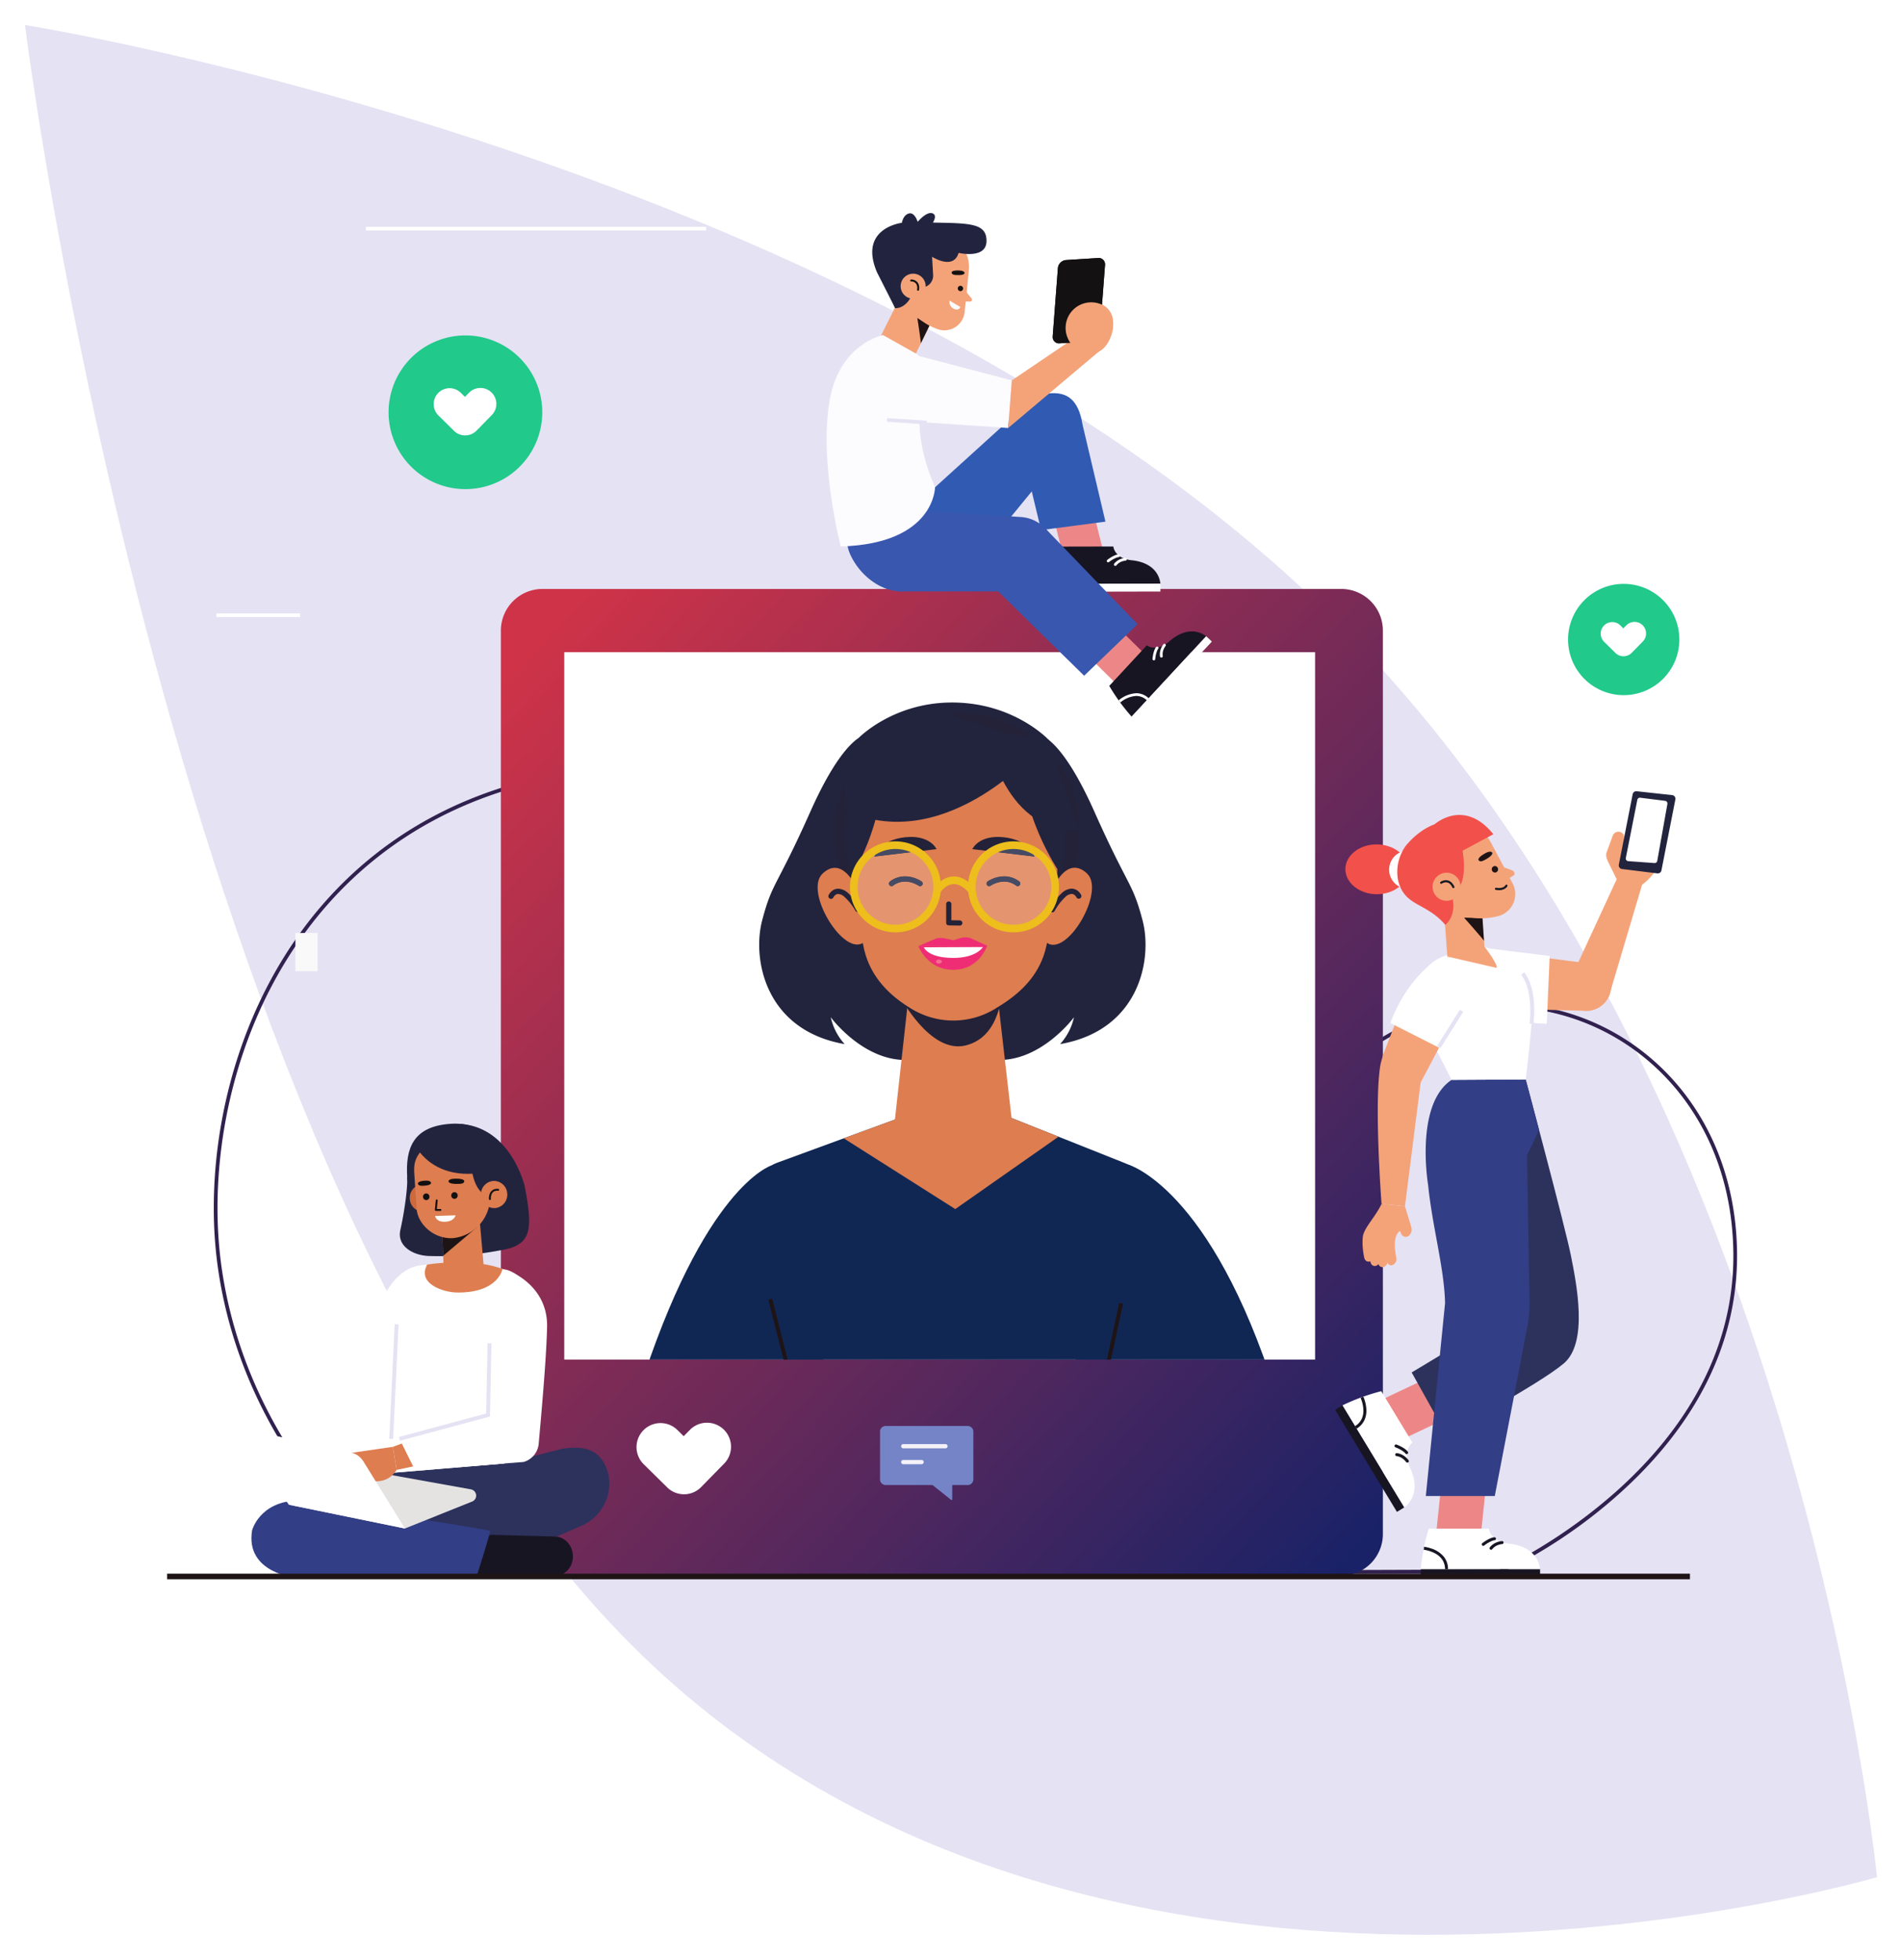 <svg xmlns="http://www.w3.org/2000/svg" xmlns:xlink="http://www.w3.org/1999/xlink" width="684.665" height="705.406" viewBox="0 0 684.665 705.406">
  <defs>
    <filter id="path14" x="0" y="0" width="684.665" height="705.406" filterUnits="userSpaceOnUse">
      <feOffset dy="3" input="SourceAlpha"/>
      <feGaussianBlur stdDeviation="3" result="blur"/>
      <feFlood flood-opacity="0.161"/>
      <feComposite operator="in" in2="blur"/>
      <feComposite in="SourceGraphic"/>
    </filter>
    <linearGradient id="linear-gradient" x1="0.065" y1="0.027" x2="0.974" y2="0.977" gradientUnits="objectBoundingBox">
      <stop offset="0" stop-color="#ce3348"/>
      <stop offset="1" stop-color="#1a2267"/>
    </linearGradient>
    <clipPath id="clip-path">
      <path id="path78" d="M194.113-183.3H464.393V-437.907H194.113Z" fill="#102754"/>
    </clipPath>
  </defs>
  <g id="g10" transform="translate(9 672.665)">
    <g id="g12">
      <g transform="matrix(1, 0, 0, 1, -9, -672.67)" filter="url(#path14)">
        <path id="path14-2" data-name="path14" d="M218.379-83.519C385.045,83.148,666.665,0,666.665,0S639.144-284.952,472.478-451.618,0-666.665,0-666.665,51.713-250.185,218.379-83.519Z" transform="translate(9 672.67)" fill="#e5e2f3"/>
      </g>
      <path id="path16" d="M530.973-107.076l.271.608a183.169,183.169,0,0,0,42.5-28.429c21.239-18.969,42.548-47.537,42.55-85.776q0-1.334-.035-2.681c-1.389-54.021-41.293-88.194-84.373-88.182-19.3,0-39.233,6.856-56.595,21.8-18.007,15.5-33.861,21.689-48.027,21.689-14.752,0-27.776-6.713-39.588-16.892s-22.36-23.8-32.1-37.487a190.21,190.21,0,0,0-52.933-49.761c-22.984-14.4-50.965-24.608-82.842-24.608a158.237,158.237,0,0,0-42.772,6.024c-39.26,10.983-66.554,34.7-84,62.907s-25.067,60.907-25.069,89.95a153.248,153.248,0,0,0,1.566,22.164C75.855-172.585,98.992-136,130.48-107.924q1.541,1.374,3.155,2.713l.185.155,397.295-1.355.128-.057-.271-.608,0-.667L134.058-106.39l0,.667.425-.513q-1.6-1.323-3.118-2.681c-31.3-27.921-54.247-64.222-60.52-107.021A151.927,151.927,0,0,1,69.3-237.91c0-28.813,7.573-61.286,24.869-89.249s44.294-51.428,83.222-62.324a156.881,156.881,0,0,1,42.412-5.975c31.588,0,59.32,10.116,82.134,24.405a188.873,188.873,0,0,1,52.556,49.4c9.767,13.715,20.367,27.419,32.319,37.723s25.283,17.216,40.459,17.216c14.571,0,30.741-6.377,48.9-22.012C493.3-303.47,512.9-310.2,531.888-310.2c42.369.012,81.646,33.537,83.04,86.882q.034,1.332.035,2.648c0,37.711-21.017,65.94-42.105,84.781a188.922,188.922,0,0,1-29,21.173c-3.955,2.349-7.248,4.111-9.552,5.281-1.151.587-2.055,1.025-2.669,1.318s-.936.433-.936.434l.271.609,0-.667,0,.667" fill="#30214f"/>
      <path id="path18" d="M455.666-601.138H455a5.8,5.8,0,0,1-1.7,4.116,5.8,5.8,0,0,1-4.117,1.705,5.8,5.8,0,0,1-4.117-1.705,5.8,5.8,0,0,1-1.705-4.116,5.8,5.8,0,0,1,1.705-4.117,5.807,5.807,0,0,1,4.117-1.705,5.807,5.807,0,0,1,4.117,1.705,5.8,5.8,0,0,1,1.7,4.117h1.333a7.156,7.156,0,0,0-7.155-7.156,7.156,7.156,0,0,0-7.156,7.156,7.155,7.155,0,0,0,7.156,7.155,7.154,7.154,0,0,0,7.155-7.155h-.667" fill="#fff"/>
      <path id="path20" d="M44.2-248.827h-.667a5.8,5.8,0,0,1-1.705,4.117,5.8,5.8,0,0,1-4.117,1.7,5.8,5.8,0,0,1-4.117-1.7,5.8,5.8,0,0,1-1.705-4.117,5.8,5.8,0,0,1,1.705-4.117,5.8,5.8,0,0,1,4.117-1.705,5.8,5.8,0,0,1,4.117,1.705,5.8,5.8,0,0,1,1.705,4.117H44.87a7.155,7.155,0,0,0-7.156-7.156,7.155,7.155,0,0,0-7.155,7.156,7.154,7.154,0,0,0,7.155,7.155,7.155,7.155,0,0,0,7.156-7.155H44.2" fill="#fff"/>
      <path id="path22" d="M624.073-327.541h-.667a5.8,5.8,0,0,1-1.705,4.117,5.8,5.8,0,0,1-4.116,1.705,5.8,5.8,0,0,1-4.117-1.705,5.8,5.8,0,0,1-1.705-4.117,5.8,5.8,0,0,1,1.705-4.117,5.805,5.805,0,0,1,4.117-1.705,5.8,5.8,0,0,1,4.116,1.705,5.8,5.8,0,0,1,1.705,4.117h1.333a7.156,7.156,0,0,0-7.155-7.156,7.156,7.156,0,0,0-7.156,7.156,7.155,7.155,0,0,0,7.156,7.156,7.155,7.155,0,0,0,7.155-7.156h-.667" fill="#fff"/>
      <path id="path24" d="M122.7-589.689H245.181v-1.333H122.7Z" fill="#fff"/>
      <path id="path26" d="M473.244-497.007h43.572v-1.333H473.244Z" fill="#fff"/>
      <path id="path28" d="M68.89-450.546H99.021v-1.333H68.89Z" fill="#fff"/>
      <path id="path30" d="M595.516-442.478a20.027,20.027,0,0,1-20.027,20.028,20.028,20.028,0,0,1-20.028-20.028,20.029,20.029,0,0,1,20.028-20.028,20.027,20.027,0,0,1,20.027,20.028" fill="#21c98b"/>
      <path id="path32" d="M582.3-447.63a4.151,4.151,0,0,0-5.875.063l-1.059,1.08-1.089-1.073a4.153,4.153,0,0,0-5.875.045,4.155,4.155,0,0,0,.045,5.875l4.043,3.98.021.027a4.131,4.131,0,0,0,2.272,1.137,4.152,4.152,0,0,0,3.6-1.2l3.975-4.06a4.155,4.155,0,0,0-.063-5.875" fill="#fff"/>
      <path id="path34" d="M186.2-524.273a27.66,27.66,0,0,1-27.66,27.661,27.66,27.66,0,0,1-27.66-27.661,27.66,27.66,0,0,1,27.66-27.66,27.66,27.66,0,0,1,27.66,27.66" fill="#21c98b"/>
      <path id="path36" d="M167.946-531.389a5.732,5.732,0,0,0-8.113.085l-1.461,1.492-1.5-1.48a5.735,5.735,0,0,0-8.115.061,5.737,5.737,0,0,0,.064,8.113l5.581,5.5.032.037a5.691,5.691,0,0,0,3.137,1.571,5.732,5.732,0,0,0,4.975-1.656l5.491-5.607a5.737,5.737,0,0,0-.087-8.115" fill="#fff"/>
      <path id="path52" d="M97.34-323.1h7.987v-13.748H97.34V-323.1" fill="#faf9f9"/>
      <path id="path54" d="M473.8-105.509h-287.5a15,15,0,0,1-15-15V-445.682a15,15,0,0,1,15-15H473.8a15,15,0,0,1,15,15v325.171a15,15,0,0,1-15,15" fill="url(#linear-gradient)"/>
      <path id="path56" d="M251.545-158.1a8.642,8.642,0,0,0-12.232.129l-2.2,2.249-2.268-2.232a8.647,8.647,0,0,0-12.232.092,8.651,8.651,0,0,0,.1,12.233l8.413,8.287.048.056a8.6,8.6,0,0,0,4.729,2.368,8.639,8.639,0,0,0,7.5-2.5l8.276-8.453a8.651,8.651,0,0,0-.129-12.233" fill="#fff"/>
      <path id="path64" d="M339.349-138.145H309.806a2.025,2.025,0,0,1-2.024-2.024v-17.209a2.023,2.023,0,0,1,2.024-2.023h29.543a2.023,2.023,0,0,1,2.024,2.023v17.209a2.025,2.025,0,0,1-2.024,2.024" fill="#7484c7"/>
      <path id="path66" d="M316.145-151.344h15.2a.767.767,0,0,0,.767-.767.768.768,0,0,0-.767-.767h-15.2a.767.767,0,0,0-.767.767.766.766,0,0,0,.767.767" fill="#f5f1f9"/>
      <path id="path68" d="M316.145-145.642h6.6a.767.767,0,0,0,.767-.767.766.766,0,0,0-.767-.767h-6.6a.766.766,0,0,0-.767.767.767.767,0,0,0,.767.767" fill="#f5f1f9"/>
      <path id="path70" d="M333.774-140.46v7.432a.262.262,0,0,1-.425.2l-9.605-7.636h10.031" fill="#7484c7"/>
      <path id="path72" d="M194.113-183.3H464.393V-437.907H194.113Z" fill="#fff"/>
      <g id="g74">
        <g id="g76" clip-path="url(#clip-path)">
          <path id="path82" d="M396.972-253.542s29.812,7.979,53.28,82.309l-59.7,32.163-12.575-43.219,18.993-71.253" fill="#102754"/>
          <path id="path84" d="M268.559-253.106s-24.3,7.543-47.769,81.873l54.219,32.163,12.575-43.219-19.024-70.817" fill="#102754"/>
          <path id="path86" d="M313.141-269.689l-42.132,15.443a16.432,16.432,0,0,0-10.273,19.465l30.941,122.049h82.892l28.58-127.681a11.837,11.837,0,0,0-7.173-13.581l-40.843-16.257-41.992.563" fill="#102754"/>
          <path id="path88" d="M278.681-166.916l-9.709-38.3-1.391.352,9.708,38.3" fill="#1e1416"/>
          <path id="path90" d="M385.552-158.518l9.725-44.888-1.4-.3-9.725,44.888" fill="#1e1416"/>
          <path id="path92" d="M313.141-269.689l-18.42,6.752,40.151,25.463,37.165-26.048-16.9-6.729-41.992.563" fill="#dd7d50"/>
          <path id="path94" d="M402.275-341.435c-3.667-13.913-5-11.425-17.337-39.1-7.372-16.533-13.073-23.18-16.472-25.855h0S356-419.806,333.709-419.806c-21.287,0-33.612,12.748-33.612,12.748h0c-3.233,2.155-9.308,8.4-17.387,26.523-12.337,27.675-13.671,25.187-17.339,39.1s1,39.589,29.676,44.589a21.307,21.307,0,0,1-5-9.668s12,16.339,28.343,15.337H349.26c16.337,1,28.341-15.337,28.341-15.337a21.3,21.3,0,0,1-5,9.668c28.673-5,33.341-30.673,29.675-44.589" fill="#22243e"/>
          <path id="path96" d="M355.132-270.251l-5.1-44.476s-5.268,5.371-12.257,6.669-13.761-2.788-13.848-2.839l-5.708-4.731-5.075,45.939c0,.5-.376,4.621-.453,5.107l42.555-4.368a8.585,8.585,0,0,1-.109-1.3" fill="#dd7d50"/>
          <path id="path98" d="M315-314.034s10.7,20.664,23.444,17.7c13.3-3.089,13.243-20.565,13.243-20.565L315-314.034" fill="#232238"/>
          <path id="path100" d="M379.648-373.423c0,25.307-19.693,45.823-43.985,45.823s-43.987-20.516-43.987-45.823,19.693-42.524,43.987-42.524,43.985,17.217,43.985,42.524" fill="#232238"/>
          <path id="path102" d="M372.01-371.066a178.28,178.28,0,0,1-4.387,39.055c-2.145,9.46-8.181,16.071-16.712,21.392l-1.555.971a28.944,28.944,0,0,1-29.853.336c-9.243-5.473-15.715-12.688-17.705-22.839-3.623-18.465-4.019-38.915-4.019-38.915s-3.447-39.828,36.585-39.053,37.645,39.053,37.645,39.053" fill="#dd7d50"/>
          <path id="path104" d="M302.145-333.661c-7.053,6.091-21.9-18.027-15.075-24.529s11.661,4.079,11.661,4.079l1.385,7.62,2.063,10.259.532,2.3-.567.272" fill="#dd7d50"/>
          <path id="path106" d="M291-349.666l-.476-.22.473.227,0-.007-.476-.22.473.227a2.026,2.026,0,0,1,.123-.211,2.652,2.652,0,0,1,.617-.672,1.626,1.626,0,0,1,1-.344,3.72,3.72,0,0,1,2.3,1.1,20.442,20.442,0,0,1,3.9,4.94.95.95,0,0,0,1.305.313.95.95,0,0,0,.313-1.305,22.262,22.262,0,0,0-4.291-5.4,5.554,5.554,0,0,0-3.523-1.547,3.651,3.651,0,0,0-2.648,1.176,4.51,4.51,0,0,0-.811,1.145.95.95,0,0,0,.463,1.26.949.949,0,0,0,1.26-.464" fill="#232238"/>
          <path id="path108" d="M367.6-333.519c7.157,5.968,21.593-18.4,14.652-24.784s-11.591,4.277-11.591,4.277l-1.253,7.644-1.887,10.291-.492,2.309.571.263" fill="#dd7d50"/>
          <path id="path110" d="M380.182-350.538a4.491,4.491,0,0,0-.815-1.117,3.665,3.665,0,0,0-2.621-1.145,5.465,5.465,0,0,0-3.52,1.576,22.027,22.027,0,0,0-4.235,5.5.949.949,0,0,0,.336,1.3.95.95,0,0,0,1.3-.336,20.312,20.312,0,0,1,3.841-5.032,3.638,3.638,0,0,1,2.279-1.113,1.764,1.764,0,0,1,1.272.581,2.9,2.9,0,0,1,.357.445l.084.137.016.031v0l.472-.236-.475.229,0,.007.472-.236-.475.229a.948.948,0,0,0,1.267.441.948.948,0,0,0,.441-1.267" fill="#232238"/>
          <path id="path112" d="M298.294-358.66s13.264-21.639,9.572-43.559c0,0-9.139,5.979-12.232,21.409s2.66,22.149,2.66,22.149" fill="#22243e"/>
          <path id="path114" d="M372.682-358.236s-16.5-23.533-12.805-45.455c0,0,10.155,7.451,13.249,22.881s-.444,22.573-.444,22.573" fill="#22243e"/>
          <path id="path116" d="M366.206-404.648s-33.679,40.268-70.572,23.839c0,0-8.167-32.092,36.2-34.984l34.373,11.145" fill="#22243e"/>
          <path id="path118" d="M341.815-410.682c6.905,1.923,7.82,36.673,37.833,37.259L368.466-406.39l-26.651-4.292" fill="#22243e"/>
          <path id="path120" d="M328.122-367.032l-22.368,2.689s1.8-5.933,10.936-6.952,11.432,4.263,11.432,4.263" fill="#232238"/>
          <path id="path122" d="M341.019-367.032l22.368,2.689s-1.795-5.933-10.936-6.952-11.432,4.263-11.432,4.263" fill="#232238"/>
          <path id="path124" d="M321.581-332.149l6.469-2.756a7.927,7.927,0,0,1,3.331.051l2.821.624,2.416-.768a6.741,6.741,0,0,1,3.643-.049l6.088,2.793-24.768.105" fill="#ef2d75"/>
          <path id="path126" d="M321.581-332.149s3.18,8.557,12.575,8.557,12.193-8.663,12.193-8.663l-24.768.105" fill="#ef2d75"/>
          <path id="path128" d="M323.542-331.691s1.4,3.813,10.613,3.82c8.393.005,10.671-3.913,10.671-3.913l-21.284.093" fill="#fff"/>
          <path id="path130" d="M330.045-326.542c0,.4-.473.724-1.059.724s-1.057-.324-1.057-.724.473-.724,1.057-.724,1.059.324,1.059.724" fill="#f46e90"/>
          <path id="path132" d="M331.594-347.259v6.741a.932.932,0,0,0,.916.933l3.956.072a.934.934,0,0,0,.951-.916.934.934,0,0,0-.917-.951l-3.039-.055v-5.825a.934.934,0,0,0-.933-.935.934.934,0,0,0-.933.935" fill="#232238"/>
          <path id="path134" d="M322.745-355.418a11.221,11.221,0,0,0-5.937-1.827,8.975,8.975,0,0,0-5.449,1.841.949.949,0,0,0-.195,1.328.95.95,0,0,0,1.328.195,7.055,7.055,0,0,1,4.316-1.467,8.974,8.974,0,0,1,3.464.751,9.6,9.6,0,0,1,1.036.517l.269.164.063.041.013.008.052-.075-.053.075h0l.052-.075-.053.075a.95.95,0,0,0,1.323-.229.95.95,0,0,0-.229-1.323" fill="#232238"/>
          <path id="path136" d="M347.612-353.866l-.053-.076.053.076h0l-.053-.076.053.076a9.42,9.42,0,0,1,4.844-1.481,7.055,7.055,0,0,1,4.316,1.467.95.95,0,0,0,1.328-.195.948.948,0,0,0-.195-1.328,8.974,8.974,0,0,0-5.449-1.841,11.222,11.222,0,0,0-5.937,1.827.949.949,0,0,0-.228,1.323.949.949,0,0,0,1.321.229" fill="#232238"/>
          <path id="path138" d="M298.853-353.443l-.121-.668s-.117-.257-.341-.667a14.774,14.774,0,0,1,.215-1.528q.114,1.392.248,2.863" fill="#464b65"/>
          <path id="path140" d="M313.337-338.442a14.991,14.991,0,0,1-12.648-6.929.954.954,0,0,0-.14-.467c-.148-.243-.295-.476-.44-.7l-1.256-6.9q-.134-1.47-.248-2.863a15.029,15.029,0,0,1,9.12-11.061,8.348,8.348,0,0,0-1.971,3.024l15.484-1.861a14.994,14.994,0,0,1,7.1,12.757,15,15,0,0,1-15,15.005m8.316-15.424a.947.947,0,0,0,.544.173.952.952,0,0,0,.777-.4.95.95,0,0,0-.229-1.323,11.221,11.221,0,0,0-5.937-1.827h-.021a8.972,8.972,0,0,0-5.428,1.841.949.949,0,0,0-.195,1.328.946.946,0,0,0,.761.383.947.947,0,0,0,.567-.188,7.055,7.055,0,0,1,4.316-1.467h.007a8.95,8.95,0,0,1,3.457.751,9.594,9.594,0,0,1,1.036.517l.269.164.063.041.013.008h0" fill="#e49570"/>
          <path id="path142" d="M300.109-346.542c-.131-.2-.261-.4-.389-.595a14.941,14.941,0,0,1-1.388-6.311q0-.672.059-1.331c.224.409.341.667.341.667l.121.668,1.256,6.9" fill="#e49570"/>
          <path id="path144" d="M300.689-345.371a14.9,14.9,0,0,1-.969-1.765c.128.192.259.391.389.595.145.228.292.461.44.7a.955.955,0,0,1,.14.467" fill="#464b65"/>
          <path id="path146" d="M305.754-364.343a8.348,8.348,0,0,1,1.971-3.024,14.98,14.98,0,0,1,5.612-1.084,14.937,14.937,0,0,1,7.9,2.247l-15.484,1.861" fill="#464b65"/>
          <path id="path148" d="M322.2-353.692a.947.947,0,0,1-.544-.173h0l-.013-.008-.063-.041-.269-.164a9.593,9.593,0,0,0-1.036-.517,8.95,8.95,0,0,0-3.457-.751h-.007a7.055,7.055,0,0,0-4.316,1.467.948.948,0,0,1-.567.188.946.946,0,0,1-.761-.383.949.949,0,0,1,.195-1.328,8.972,8.972,0,0,1,5.428-1.841h.021a11.222,11.222,0,0,1,5.937,1.827.95.95,0,0,1,.229,1.323.952.952,0,0,1-.777.4" fill="#464b65"/>
          <path id="path150" d="M355.242-338.442a15,15,0,0,1-15-15.005,14.994,14.994,0,0,1,7.195-12.813l15.955,1.917a7.963,7.963,0,0,0-1.583-2.6,15.006,15.006,0,0,1,8.441,13.5,15,15,0,0,1-15,15.005m-2.764-18.8h-.021a11.222,11.222,0,0,0-5.937,1.827.949.949,0,0,0-.228,1.323.948.948,0,0,0,.776.4.944.944,0,0,0,.545-.173h0a9.431,9.431,0,0,1,4.808-1.481h.036a7.055,7.055,0,0,1,4.316,1.467.947.947,0,0,0,.567.188.946.946,0,0,0,.761-.383.948.948,0,0,0-.195-1.328,8.972,8.972,0,0,0-5.428-1.841" fill="#e49570"/>
          <path id="path152" d="M363.387-364.343l-15.955-1.917a14.924,14.924,0,0,1,7.809-2.191,14.932,14.932,0,0,1,6.563,1.508,7.964,7.964,0,0,1,1.583,2.6" fill="#464b65"/>
          <path id="path154" d="M347.067-353.692a.948.948,0,0,1-.776-.4.949.949,0,0,1,.228-1.323,11.222,11.222,0,0,1,5.937-1.827h.021a8.972,8.972,0,0,1,5.428,1.841.948.948,0,0,1,.195,1.328.946.946,0,0,1-.761.383.948.948,0,0,1-.567-.188,7.055,7.055,0,0,0-4.316-1.467h-.036a9.431,9.431,0,0,0-4.808,1.481h0a.945.945,0,0,1-.545.173" fill="#464b65"/>
          <path id="path156" d="M328.341-353.447h-1.369a13.586,13.586,0,0,1-3.995,9.641,13.585,13.585,0,0,1-9.64,3.993,13.591,13.591,0,0,1-9.641-3.993,13.588,13.588,0,0,1-3.993-9.641,13.589,13.589,0,0,1,3.993-9.64,13.585,13.585,0,0,1,9.641-3.993,13.579,13.579,0,0,1,9.64,3.993,13.585,13.585,0,0,1,3.995,9.64h2.74a16.376,16.376,0,0,0-16.375-16.375,16.376,16.376,0,0,0-16.375,16.375,16.375,16.375,0,0,0,16.375,16.376,16.376,16.376,0,0,0,16.375-16.376h-1.371" fill="#edbe1c"/>
          <path id="path158" d="M370.836-353.447h-1.369a13.588,13.588,0,0,1-3.993,9.641,13.591,13.591,0,0,1-9.641,3.993,13.59,13.59,0,0,1-9.641-3.993,13.588,13.588,0,0,1-3.993-9.641,13.589,13.589,0,0,1,3.993-9.64,13.585,13.585,0,0,1,9.641-3.993,13.585,13.585,0,0,1,9.641,3.993,13.587,13.587,0,0,1,3.993,9.64h2.74a16.376,16.376,0,0,0-16.375-16.375,16.376,16.376,0,0,0-16.375,16.375,16.375,16.375,0,0,0,16.375,16.376,16.375,16.375,0,0,0,16.375-16.376h-1.371" fill="#edbe1c"/>
          <path id="path160" d="M329.49-351.451l-.241-.157.24.16v0l-.241-.157.24.16a8.414,8.414,0,0,1,1.472-1.595,5.437,5.437,0,0,1,3.435-1.407,5.058,5.058,0,0,1,2.375.636,10.946,10.946,0,0,1,3.031,2.521l2.055-1.813a13.644,13.644,0,0,0-3.811-3.135,7.787,7.787,0,0,0-3.649-.949,7.352,7.352,0,0,0-3.077.691,10.062,10.062,0,0,0-3.027,2.208,9.869,9.869,0,0,0-1.1,1.345l2.3,1.495" fill="#edbe1c"/>
        </g>
      </g>
      <path id="path162" d="M493.5-153.518l-8.372-13.813,25.084-11.847,8.372,13.812L493.5-153.518" fill="#ed8787"/>
      <path id="path164" d="M488.211-171.926,499.441-153.4s-3.828,2.741-.888,8.981,1.815,11.352-2.072,14.341l-22.265-36.736a75.827,75.827,0,0,1,13.995-5.115" fill="#fff"/>
      <path id="path166" d="M493.857-128.486l-22.267-36.735,2.625-1.591,22.265,36.736-2.624,1.59" fill="#181523"/>
      <path id="path168" d="M480.775-169.517l.039.087a12.087,12.087,0,0,1,.971,4.507,6.947,6.947,0,0,1-.625,3,6.054,6.054,0,0,1-2.412,2.588l.557.92a7.131,7.131,0,0,0,2.825-3.045,8,8,0,0,0,.732-3.463,13.093,13.093,0,0,0-1.115-5.055l-.972.461" fill="#181523"/>
      <path id="path170" d="M497.817-150.074c-.071-.121-.873-1.361-4.081-2.637a.538.538,0,0,0-.7.3.537.537,0,0,0,.3.7,11.7,11.7,0,0,1,2.947,1.595,4.18,4.18,0,0,1,.509.471l.089.111.012.017.171-.111-.175.1,0,.008.171-.111-.175.1a.536.536,0,0,0,.736.189.539.539,0,0,0,.191-.737" fill="#181523"/>
      <path id="path172" d="M498.044-147.054a6.432,6.432,0,0,0-1.1-1.172,5.891,5.891,0,0,0-3.1-1.4.539.539,0,0,0-.6.472.539.539,0,0,0,.473.6,4.831,4.831,0,0,1,2.527,1.151,5.994,5.994,0,0,1,.685.677l.172.212.041.055.008.012a.537.537,0,0,0,.748.141.538.538,0,0,0,.141-.748" fill="#181523"/>
      <path id="path174" d="M540.205-284.118s14.18,52.912,16.267,63.344,6.259,31.3-2.5,38.811-42.427,25.527-42.427,25.527l-12.384-22.235,20.057-12.056,20.991-93.39" fill="#2c325c"/>
      <path id="path176" d="M523.787-117.435H507.636l2.869-27.593h16.152l-2.871,27.593" fill="#ed8787"/>
      <path id="path178" d="M505.305-122.454h21.665s.361,4.692,7.22,5.415,10.648,4.332,11.191,9.2H502.425a75.779,75.779,0,0,1,2.88-14.619" fill="#fff"/>
      <path id="path180" d="M545.381-104.766H502.425v-3.069h42.956v3.069" fill="#181523"/>
      <path id="path182" d="M503.512-114.847l.077.009a12.214,12.214,0,0,1,4.16,1.383,7.123,7.123,0,0,1,2.38,2.105,6.018,6.018,0,0,1,1.036,3.513h1.076a7.071,7.071,0,0,0-1.377-4.336,9.531,9.531,0,0,0-4.545-3.1,12.891,12.891,0,0,0-2.7-.643l-.109,1.07" fill="#181523"/>
      <path id="path184" d="M528.967-119.344c-.176,0-1.649.071-4.364,2.121a.538.538,0,0,0-.105.755.538.538,0,0,0,.753.106,11.817,11.817,0,0,1,2.864-1.683,3.982,3.982,0,0,1,.676-.2l.151-.023.028,0,0-.053v.053h0l0-.053v.053a.537.537,0,0,0,.539-.537.539.539,0,0,0-.539-.539" fill="#181523"/>
      <path id="path186" d="M531.673-117.972a6.5,6.5,0,0,0-1.575.334,5.894,5.894,0,0,0-2.8,1.925.537.537,0,0,0,.095.755.537.537,0,0,0,.755-.095,4.827,4.827,0,0,1,2.295-1.565,6.013,6.013,0,0,1,.935-.235l.269-.037.068-.006h.016a.538.538,0,0,0,.508-.567.538.538,0,0,0-.567-.508" fill="#181523"/>
      <path id="path188" d="M545.012-265.979l-4.807-18.14-26.667.147c-13.337,8.823-8.472,37.711-8.472,37.711,1.585,15.572,5.821,29.871,6.115,42.641l-6.924,69.428h24.816l11.859-61.561a43.993,43.993,0,0,0,.68-8.541l-.924-52.468,4.324-9.216" fill="#323e85"/>
      <path id="path190" d="M541.1-309.379l21.671.563a9.039,9.039,0,0,0,7.912-6.753c1.332-5.2,1.537-9.017-3.779-9.788l-24.856-3.221-.948,19.2" fill="#f4a379"/>
      <path id="path192" d="M524.507-308.843s9.128,4.109,23.279,4.7l1.057-24.436-23.255-2.855-1.081,22.591" fill="#fff"/>
      <path id="path194" d="M556.307-320.153,575.172-361l8.535,1.377-13.541,45.58a9.048,9.048,0,0,1-15.721,1.159c-1.792-2.695.42-4.373,1.863-7.271" fill="#f4a379"/>
      <path id="path196" d="M573.583-354.906l-3.473-7.061c-.627-1.277-1.228-2.591-.767-3.936l2.143-5.839A2.2,2.2,0,0,1,574.7-373a1.864,1.864,0,0,1,.923,1.649l-.247,3.957,1.941,2.837,11.512-.173s0,5.488-6.733,10.532l-4.507,1.023-4.007-1.727" fill="#f4a379"/>
      <path id="path198" d="M594.087-384.923l-5.02,25.544a1.324,1.324,0,0,1-1.465,1.08l-12.736-1.575a1.324,1.324,0,0,1-1.137-1.569l4.987-25.365a1.322,1.322,0,0,1,1.437-1.061l12.771,1.395a1.325,1.325,0,0,1,1.164,1.552" fill="#22243e"/>
      <path id="path200" d="M591.221-383.33l-3.656,20.52a.94.94,0,0,1-1,.791l-9.463-.688a.941.941,0,0,1-.855-1.121l4.145-20.957a.941.941,0,0,1,1.036-.752l8.972,1.127a.942.942,0,0,1,.817,1.081" fill="#fff"/>
      <path id="path202" d="M523.2-332.463s15.54,3.141,19.359,16.212c1.161,3.975-2.356,32.133-2.356,32.133l-26.667.145s-4.5-9.048-9.337-17.909-5.044-22.28,6.772-26.7l12.229-3.884" fill="#fff"/>
      <path id="path204" d="M543.015-304.047a39.057,39.057,0,0,0,.277-4.819c-.012-4.1-.553-9.913-3.6-13.808l-1.117.88c2.684,3.375,3.3,8.965,3.292,12.928,0,1.352-.067,2.515-.133,3.336-.033.411-.067.736-.091.957s-.041.332-.04.332l1.408.193" fill="#e5e2f3"/>
      <path id="path206" d="M502.917-287.2,496.747-238.5l-8.436-.86s-2.812-37.169-.329-50.359a9.041,9.041,0,0,1,14.956-4.981c2.4,2.173.667,4.343-.02,7.505" fill="#f4a379"/>
      <path id="path208" d="M499.091-230.782a2.938,2.938,0,0,1-.816,2.772,1.748,1.748,0,0,1-2.883-.589l-.461-.991c-1.107.784-2.661,2.889-1.3,9.552a2.41,2.41,0,0,1-1.284,2.695,1.485,1.485,0,0,1-1.867-.705l-.048-.1a2.194,2.194,0,0,1-1.233,1.483,1.485,1.485,0,0,1-1.867-.705l-.137-.291a1.9,1.9,0,0,1-.759.576,1.486,1.486,0,0,1-1.868-.7,2.153,2.153,0,0,1-.244-.659l-.048-.257-.089.045a1.483,1.483,0,0,1-1.867-.7,2.2,2.2,0,0,1-.245-.657,27.979,27.979,0,0,1-.6-5.105h0v-.072a18.9,18.9,0,0,1,.087-2.111c.2-3.192,4.605-7.364,6.751-12.049l8.436.86,2.344,7.719" fill="#f4a379"/>
      <path id="path210" d="M495.755-310.863l-6.788,17.64a9.035,9.035,0,0,0,2.533,10.091c4.069,3.507,7.393,5.384,10.447.964L512.737-302.6l-16.983-8.261" fill="#f4a379"/>
      <path id="path212" d="M507.912-327.065s-10.6,6.731-16.432,22.623l19.432,9.845,12.14-16.128-15.14-16.34" fill="#fff"/>
      <path id="path214" d="M509.509-295.379l8.192-13.088-1.205-.753L508.3-296.134" fill="#e5e2f3"/>
      <path id="path216" d="M486.489-350.8c6.233.071,11.335-3.885,11.391-8.837s-4.951-9.023-11.185-9.095-11.335,3.885-11.391,8.836,4.951,9.024,11.185,9.1" fill="#f2514b"/>
      <path id="path218" d="M493.008-354.819a6.888,6.888,0,0,0,9.739.112,6.888,6.888,0,0,0,.112-9.739,6.887,6.887,0,0,0-9.739-.112,6.887,6.887,0,0,0-.112,9.739" fill="#fff"/>
      <path id="path220" d="M524.441-344.15l1.248,16.743L512-328.363l-1.76-23.865,14.2,8.079" fill="#f4a379"/>
      <path id="path222" d="M525.2-334.009c-.023-.293-7.179-8.364-7.179-8.364l6.636.195.543,8.169" fill="#1e1416"/>
      <path id="path224" d="M515.639-375.7s7.323-2.236,11.92,6.087c0,0,3.265,6.067,7.893,14.837a8.206,8.206,0,0,1-5,11.824,24.505,24.505,0,0,1-10.661.4l-5.737-1.716c-14.207-5.675-13.964-26.175.52-31.1.347-.117.7-.229,1.064-.339" fill="#f4a379"/>
      <path id="path226" d="M530.333-361.222l4.891,1.783c.883.213,1.275,1.451.724,1.8l-2.908,1.853-2.707-5.436" fill="#f4a379"/>
      <path id="path228" d="M514.22-355.976s-12.449-18.884,9.569-19.352c0,0-14.368-7.639-26.667,6.995a15.946,15.946,0,0,0-2.84,12.608c2.4,9.493,9.941,7.717,17,15.96,0,0,4.116-3.019,2.527-9.916-.369-1.607.411-6.295.411-6.295" fill="#f2514b"/>
      <path id="path230" d="M516.775-370.416c3.215,14.631-.987,17.628-.987,17.628l-9.107-12.125,10.093-5.5" fill="#f2514b"/>
      <path id="path232" d="M507.043-351.608A5.044,5.044,0,0,0,513.6-348.8a5.045,5.045,0,0,0,2.813-6.556,5.046,5.046,0,0,0-6.557-2.815,5.047,5.047,0,0,0-2.813,6.557" fill="#f4a379"/>
      <path id="path234" d="M514.533-353.514a4.709,4.709,0,0,0-.712-1.157,3.039,3.039,0,0,0-2.325-1.191,3.7,3.7,0,0,0-1.908.6.384.384,0,0,0-.131.527.384.384,0,0,0,.527.131,2.94,2.94,0,0,1,1.512-.488,2.278,2.278,0,0,1,1.736.916,4.007,4.007,0,0,1,.448.663l.109.216.032.072a.384.384,0,0,0,.5.213.385.385,0,0,0,.215-.5" fill="#171921"/>
      <path id="path236" d="M525.207-365.282s2.268-1.5,2.952-.479c0,0,.445.7-1.563,1.964s-2.655,1.395-3.265.841.753-1.716,1.876-2.327" fill="#1e1416"/>
      <path id="path238" d="M528.023-359.51a1.156,1.156,0,0,0,1.38.875,1.15,1.15,0,0,0,.829-1.4,1.158,1.158,0,0,0-1.381-.876,1.153,1.153,0,0,0-.828,1.405" fill="#1e1416"/>
      <path id="path240" d="M532.919-354.034l.041.019-.04-.02h0l.041.019-.04-.02c-.043.055-.505,1-2.305,1.007a6.141,6.141,0,0,1-1.036-.1.383.383,0,0,0-.443.313.383.383,0,0,0,.312.443,6.765,6.765,0,0,0,1.167.107,3.764,3.764,0,0,0,2.341-.692,2.209,2.209,0,0,0,.66-.757.383.383,0,0,0-.188-.509.382.382,0,0,0-.508.187" fill="#171921"/>
      <path id="path242" d="M507.411-375.975s10.553-9.569,21.168,3.583l-19.672,10.515-1.5-14.1" fill="#f2514b"/>
      <path id="path244" d="M517.951-331.726,512-328.363l17.743,4.081c.713-1.336-5.94-9.727-5.94-9.727l-5.851,2.283" fill="#f4a379"/>
      <path id="path246" d="M172.57-145.894l20.939-5.333c6.445-.947,11.785-.231,14.768,4.893.149.26.3.533.44.819,4.129,8.3.081,18.378-8.425,22.061L175.61-112.773H127.987l3.342-29.7,41.241-3.424" fill="#2c325c"/>
      <path id="path248" d="M160.164-112.732l2.239-1.985,4.213-4.809a2,2,0,0,1,1.551-.7l22.68.615c3.8.119,6.776,3.743,6.341,7.984a6.959,6.959,0,0,1-6.851,6.339l-1.289-.011c-9.659.054-29.043.14-28.884-.033.212-.232,0-7.4,0-7.4" fill="#181523"/>
      <path id="path250" d="M97.787-132.568s69.316,10.216,69.57,10.979-4.985,16.857-4.985,16.857H97.787S79.2-106.307,81.744-121.824c0,0,2.61-10.166,16.043-10.744" fill="#323e85"/>
      <path id="path252" d="M139.568-216.513s-9.849,2.679-13.107,19.143-7.245,32.44-7.245,32.44L97.051-147.077l16.577,5.288,23.121-16.5,11.579-32.841-8.76-25.385" fill="#fff"/>
      <path id="path254" d="M156.956-219l16.516,3.413a11.294,11.294,0,0,1,7.852,12.5l-8.753,57.2-41.241,3.424,1.041-63.368a11.294,11.294,0,0,1,10.377-11.417L156.956-219" fill="#fff"/>
      <path id="path256" d="M133.073-196.036,131.116-154.8l1.4.067,1.957-41.233" fill="#e5e2f3"/>
      <path id="path258" d="M136.749-122.5l24.212-9.7a2.3,2.3,0,0,0,1.439-2.255,2.3,2.3,0,0,0-1.887-2.136l-33.725-6.057L94.971-131.058l41.778,8.559" fill="#e5e3e2"/>
      <path id="path260" d="M132.438-151.894,117.955-149.8a3.36,3.36,0,0,0-2.794,1.755l-3.734,6.888a3.054,3.054,0,0,0,2.65,4.509,3.053,3.053,0,0,0,2.771-1.7l1.722-3.473s10.116,6.281,15.2-1.768l-1.338-8.307" fill="#dd7d50"/>
      <path id="path262" d="M132.438-151.894l9.115-3.408,3.507,9.3-11.284,2.417-1.338-8.307" fill="#dd7d50"/>
      <path id="path264" d="M121.82-146.645,136.749-122.5l-41.778-8.559L77.33-156.2a1.392,1.392,0,0,1,1.438-2.159l38.449,8.456a7.23,7.23,0,0,1,4.6,3.263" fill="#fff"/>
      <path id="path266" d="M174.3-215.175s13.919,5.087,13.633,20.048c-.211,11.095-2.2,32.985-3.021,42.127a7.515,7.515,0,0,1-5.453,6.561l-39.044,2.98L134.8-154.769l31.892-8.581.62-35.388,6.992-16.437" fill="#fff"/>
      <path id="path268" d="M134.98-154.089l32.4-8.72.536-26.305-1.407-.028L166-163.893l-31.381,8.445.365,1.359" fill="#e5e2f3"/>
      <path id="path270" d="M135.116-229.943c1.443-6.473,2.684-15.257,2.465-19.021h0l11.1-6.532s4.927,14.568,5.7,24.32l7.169-1.112L159.6-252.954l-2.847-15.172c18.264,1.3,23.113,22.4,23.113,22.4,2.665,13.887,2.787,20-5.536,22.405v.007l-.336.08c-.367.1-.724.2-1.123.287-.633.137-1.228.24-1.789.32a116.939,116.939,0,0,1-25.54,2.048c-.161,0-.321-.011-.484-.02l-.2-.008,0-.005c-5.447-.371-11.005-3.657-9.74-9.331" fill="#22243e"/>
      <path id="path272" d="M137.581-248.965c.632,10.177,9.1,15.677,19.505,15.032s17.367-6.829,16.735-17.007-9.569-17.755-19.98-17.257c-14.336.684-16.893,9.053-16.26,19.232" fill="#22243e"/>
      <path id="path274" d="M148.049-241.978a4.892,4.892,0,0,1-4.249,5.429,4.841,4.841,0,0,1-5.269-4.4,4.893,4.893,0,0,1,4.249-5.429,4.84,4.84,0,0,1,5.269,4.4" fill="#cc693d"/>
      <path id="path276" d="M150.189-230.306l.559,15.6c.143,4.143,2.571,2.459,6.519,2.273,3.371-.159,8.293.9,8.012-2.743l-2.024-23.031-13.065,7.9" fill="#dd7d50"/>
      <path id="path278" d="M150.534-220.663l11.972-10.108c.813-3.443-12.325.643-12.325.643l.353,9.465" fill="#1e1416"/>
      <path id="path280" d="M153.856-227h0c-6.736.265-12.5-5.013-12.9-10.687l-.88-13.391a13.066,13.066,0,0,1,11.4-14.087c7.028-.76,14.567,4.375,15.32,11.633l.593,10.777A14.829,14.829,0,0,1,153.856-227" fill="#dd7d50"/>
      <path id="path282" d="M147.873-240.615l-.341,3.425.087.264.255.112,1.668,0a.341.341,0,0,0,.343-.341.342.342,0,0,0-.341-.344l-1.291,0,.3-3.049a.344.344,0,0,0-.308-.375.343.343,0,0,0-.375.307" fill="#141113"/>
      <path id="path284" d="M155.2-248.417s-2.767-.135-2.753,1.025c0,0,.031.785,2.444.855s3.032-.136,3.225-.88-1.621-1.039-2.916-1" fill="#141113"/>
      <path id="path286" d="M143.681-247.67s2.268-.325,2.493.759c0,0,.135.733-1.853.971s-2.647,0-2.856-.588c-.237-.667,1.133-1.085,2.216-1.141" fill="#141113"/>
      <path id="path288" d="M145.588-241.982a1.181,1.181,0,0,1-1.076,1.275,1.175,1.175,0,0,1-1.237-1.113,1.181,1.181,0,0,1,1.076-1.275,1.177,1.177,0,0,1,1.237,1.113" fill="#141113"/>
      <path id="path290" d="M155.753-242.442a1.181,1.181,0,0,1-1.075,1.275,1.174,1.174,0,0,1-1.237-1.113,1.182,1.182,0,0,1,1.076-1.276,1.176,1.176,0,0,1,1.236,1.115" fill="#141113"/>
      <path id="path292" d="M147.6-234.99l7.393-.237s-.431,2.393-4.243,2.323c-2.857-.053-3.151-2.085-3.151-2.085" fill="#fff"/>
      <path id="path294" d="M160.558-254.27c.092.524.193,9.119,5.192,11.855,2.928,1.6,5.9-9.789,5.9-9.789l-11.1-2.065" fill="#22243e"/>
      <path id="path296" d="M173.572-243.221a4.843,4.843,0,0,1-4.208,5.377,4.792,4.792,0,0,1-5.217-4.357,4.843,4.843,0,0,1,4.208-5.376,4.793,4.793,0,0,1,5.217,4.356" fill="#dd7d50"/>
      <path id="path298" d="M167.7-241.121l-.005-.064-.005-.2a3.551,3.551,0,0,1,.38-1.657,2.051,2.051,0,0,1,1.979-1.032l.248.007a.341.341,0,0,0,.363-.32.343.343,0,0,0-.32-.364l-.291-.009a2.749,2.749,0,0,0-2.577,1.384,4.21,4.21,0,0,0-.467,1.992c0,.2.012.328.013.337a.344.344,0,0,0,.377.307.344.344,0,0,0,.305-.377" fill="#141113"/>
      <path id="path300" d="M140.152-260.991s6.023,14.08,26.052,10.133c0,0,5.747,1.961,4.391-3.435s-11.707-12.779-11.707-12.779l-9.4,1.113-9.34,4.967" fill="#22243e"/>
      <path id="path302" d="M149.824-263.154s-10.323,3.353-9.751,12.075l-1.356-5.388,3.221-6.079,1.551-1.675,3.82-1.479,2.515,2.545" fill="#22243e"/>
      <path id="path304" d="M144.77-217.5s15.64-2.673,27.112,1.588c0,0-1.409,8.228-15.265,8.464a18.544,18.544,0,0,1-7.6-1.361c-3.229-1.376-6.764-4.029-4.249-8.691" fill="#dd7d50"/>
      <path id="path306" d="M324.815-494.768l36.955-33.505,16.579,13.024-37.413,45.664c-9.225,9.8-29.157,12.037-36.5.755-1.036-1.592-.051-3.705-1.044-5.727l21.42-20.211" fill="#315bb2"/>
      <path id="path308" d="M388.858-471.346l-14.837.031-6.808-27.22,14.837-.031,6.808,27.22" fill="#ed8787"/>
      <path id="path310" d="M371.871-475.921l19.9-.041s.339,4.309,6.641,4.959,9.789,3.96,10.3,8.435l-39.459.083a69.584,69.584,0,0,1,2.617-13.435" fill="#181523"/>
      <path id="path312" d="M408.718-459.751l-39.459.081-.005-2.817,39.459-.083.005,2.819" fill="#fff"/>
      <path id="path314" d="M370.239-468.931l.071.008a11.228,11.228,0,0,1,3.824,1.263,6.556,6.556,0,0,1,2.191,1.931,5.533,5.533,0,0,1,.959,3.225h.988A6.49,6.49,0,0,0,377-466.487a8.76,8.76,0,0,0-4.18-2.843,11.925,11.925,0,0,0-2.48-.585l-.1.984" fill="#fff"/>
      <path id="path316" d="M393.612-473.109c-.153,0-1.509.063-4.007,1.959a.493.493,0,0,0-.095.692.494.494,0,0,0,.692.095,10.8,10.8,0,0,1,2.633-1.552,3.768,3.768,0,0,1,.62-.183l.136-.02h.024l0-.079v.079h0l0-.079v.079a.494.494,0,0,0,.495-.495.494.494,0,0,0-.495-.495" fill="#fff"/>
      <path id="path318" d="M396.1-471.855a5.962,5.962,0,0,0-1.445.311,5.419,5.419,0,0,0-2.568,1.772.5.5,0,0,0,.088.695.5.5,0,0,0,.693-.089,4.432,4.432,0,0,1,2.105-1.441,5.516,5.516,0,0,1,.859-.217l.248-.035.076-.007a.5.5,0,0,0,.465-.521.494.494,0,0,0-.521-.467" fill="#fff"/>
      <path id="path320" d="M356.778-519.161l8.975,37.3,23.176-3.04-8.239-34.9c-1.561-9.927-6.4-11.249-10.2-11.347-9.78-.252-13.711,11.987-13.711,11.987" fill="#315bb2"/>
      <path id="path322" d="M405.222-435.107l-10.083,10.883-19.353-19.159,10.084-10.884,19.352,19.16" fill="#ed8787"/>
      <path id="path324" d="M390.3-425.787l13.527-14.6s3.387,2.687,8.155-1.484,9.567-4.472,13.188-1.795L398.355-414.72a69.707,69.707,0,0,1-8.053-11.067" fill="#181523"/>
      <path id="path326" d="M427.239-441.75,400.423-412.8l-2.068-1.916,26.816-28.945,2.068,1.916" fill="#fff"/>
      <path id="path328" d="M394.308-419.83l.111-.093A9.815,9.815,0,0,1,400-422.162a5.446,5.446,0,0,1,3.815,1.552l.672-.725A6.446,6.446,0,0,0,400-423.151a10.9,10.9,0,0,0-6.343,2.579l.653.743" fill="#fff"/>
      <path id="path330" d="M407.174-439.794c-.089.093-.983,1.116-1.3,4.271a.5.5,0,0,0,.443.541.5.5,0,0,0,.541-.443,10.708,10.708,0,0,1,.665-3,3.642,3.642,0,0,1,.287-.569l.075-.107.013-.016-.141-.121.135.128.007-.007-.141-.121.135.128a.5.5,0,0,0-.019-.7.493.493,0,0,0-.7.019" fill="#fff"/>
      <path id="path332" d="M409.783-440.758a6.1,6.1,0,0,0-1.273,3.569,4.776,4.776,0,0,0,.065.789.493.493,0,0,0,.568.407.493.493,0,0,0,.407-.568,3.92,3.92,0,0,1-.051-.628,4.76,4.76,0,0,1,.528-2.1,5.406,5.406,0,0,1,.364-.625l.117-.163.029-.039.007-.008a.494.494,0,0,0-.065-.7.5.5,0,0,0-.7.064" fill="#fff"/>
      <path id="path334" d="M367.21-482.542l33.309,34.561-19.261,18.537L340.4-469.512l26.808-13.029" fill="#3957af"/>
      <path id="path336" d="M323.443-488.777l-27.492,7.92a14.636,14.636,0,0,0,1.733,9.02c3.667,6.969,11.148,12.557,19.007,12.044h40.9a13.4,13.4,0,0,0,12.111-7.659,13.4,13.4,0,0,0-11.267-19.12l-35-2.205" fill="#3957af"/>
      <path id="path338" d="M326.342-557.008l-6.561,13.46-12.232-7.121,9.92-20.011,8.873,13.672" fill="#f4a379"/>
      <path id="path340" d="M322.478-549.081c.115-.236-1.265-9.124-1.265-9.124l4.381,2.731-3.116,6.393" fill="#1e1416"/>
      <path id="path342" d="M333.951-585.751s6.536,1.98,5.811,10.428c0,0-.595,6.117-1.52,14.915a7.317,7.317,0,0,1-9.573,6.277,21.875,21.875,0,0,1-8.1-4.995l-3.4-4.119c-7.708-11.259,2.649-26.328,15.825-22.783.315.084.635.177.957.276" fill="#f4a379"/>
      <path id="path344" d="M338.082-568.517l2.669,3.285a.682.682,0,0,1-.544,1.112l-3.077-.071.952-4.327" fill="#f4a379"/>
      <path id="path346" d="M308.209-581.552c1.056-3.411,4.955-6.875,8.364-7.932,14.628-4.533,22.152,7.407,22.152,7.407-22.069-8.652-15.619,10.239-15.619,10.239s-2.895,3.089-3.429,4.459c-2.413,6.173-6.452,5.627-6.452,5.627-3.865-9.521-6.723-14.28-5.016-19.8" fill="#22243f"/>
      <path id="path348" d="M335.915-575.315s2.267-.072,2.307.951c0,0,.009.692-1.968.712s-2.5-.171-2.688-.831,1.284-.888,2.349-.832" fill="#131112"/>
      <path id="path350" d="M335.787-568.663a.959.959,0,0,0,1.116.769.957.957,0,0,0,.769-1.115.959.959,0,0,0-1.116-.771.959.959,0,0,0-.769,1.116" fill="#131112"/>
      <path id="path352" d="M332.81-564.469l3.895,2.3s-.6,1.6-2.461.588a2.683,2.683,0,0,1-1.433-2.885" fill="#fcfbfd"/>
      <path id="path354" d="M323.355-569.227h0a4.285,4.285,0,0,0,3.539-4.467l-.372-6.549s7.657,4.975,9.552-1.4c0,0,9.925,2.364,10.037-4.179s-5.967-6.483-19.291-6.729c0,0,1.825-2.781-.3-3.371s-5.181,3.1-5.181,3.1-1.071-3.572-3.181-3-2.505,3.357-2.505,3.357-15.852,1.824-8.911,17.908l6.484,12.8,6.969-9.148,3.161,1.675" fill="#22243f"/>
      <path id="path356" d="M315.309-570.593a4.5,4.5,0,0,0,3.463,5.34,4.5,4.5,0,0,0,5.34-3.461,4.5,4.5,0,0,0-3.461-5.34,4.5,4.5,0,0,0-5.341,3.461" fill="#f4a379"/>
      <path id="path358" d="M321.814-568.284a4.07,4.07,0,0,0,.069-.772,3.274,3.274,0,0,0-.5-1.833,2.845,2.845,0,0,0-2.371-1.157.349.349,0,0,0-.365.333.35.35,0,0,0,.333.367,2.14,2.14,0,0,1,1.823.851,2.6,2.6,0,0,1,.381,1.44,3.921,3.921,0,0,1-.028.46l-.019.128-.008.039a.351.351,0,0,0,.271.415.35.35,0,0,0,.416-.269" fill="#131112"/>
      <path id="path360" d="M321.442-544.993s2.167,7.253.757,20.475,5.4,27.1,5.4,27.1.14,20.453-33.945,21.452c0,0-7.945-30.2-4.005-52.633,3.607-20.539,19.217-23.46,19.217-23.46l12.572,7.063" fill="#fcfbfd"/>
      <path id="path362" d="M313.383-546.749l41.843,11-1.305,17.135-43.609-2.9,3.072-25.233" fill="#fcfbfd"/>
      <path id="path364" d="M324.69-521.213l-14.336-.955-.087,1.3,14.336.953" fill="#e5e2f3"/>
      <path id="path366" d="M355.226-535.751l21.839-14.791,9.495,4.407L353.92-518.616l1.305-17.135" fill="#f4a379"/>
      <path id="path368" d="M383.99-549.82l-11.543.732a2.282,2.282,0,0,1-2.5-2.508l1.872-24.613a3.2,3.2,0,0,1,2.913-2.852l11.541-.732a2.284,2.284,0,0,1,2.505,2.509L386.9-552.672a3.2,3.2,0,0,1-2.912,2.852" fill="#131112"/>
      <path id="path370" d="M380.442-546.039c4.74,1.861,8.447-.527,10.309-5.269s1.173-10.04-3.569-11.9a9.224,9.224,0,0,0-11.957,5.215,9.225,9.225,0,0,0,5.217,11.956" fill="#f4a379"/>
      <path id="path372" d="M383.99-549.82l-11.543.732a2.282,2.282,0,0,1-2.5-2.508l1.872-24.613a3.2,3.2,0,0,1,2.913-2.852l11.541-.732a2.284,2.284,0,0,1,2.505,2.509L386.9-552.672a3.2,3.2,0,0,1-2.912,2.852" fill="#131112"/>
      <path id="path374" d="M380.442-546.039c4.74,1.861,8.447-.527,10.309-5.269s1.173-10.04-3.569-11.9a9.224,9.224,0,0,0-11.957,5.215,9.225,9.225,0,0,0,5.217,11.956" fill="#f4a379"/>
      <path id="path376" d="M51.149-104.229H599.331v-2H51.149Z" fill="#1e1416"/>
    </g>
  </g>
</svg>
